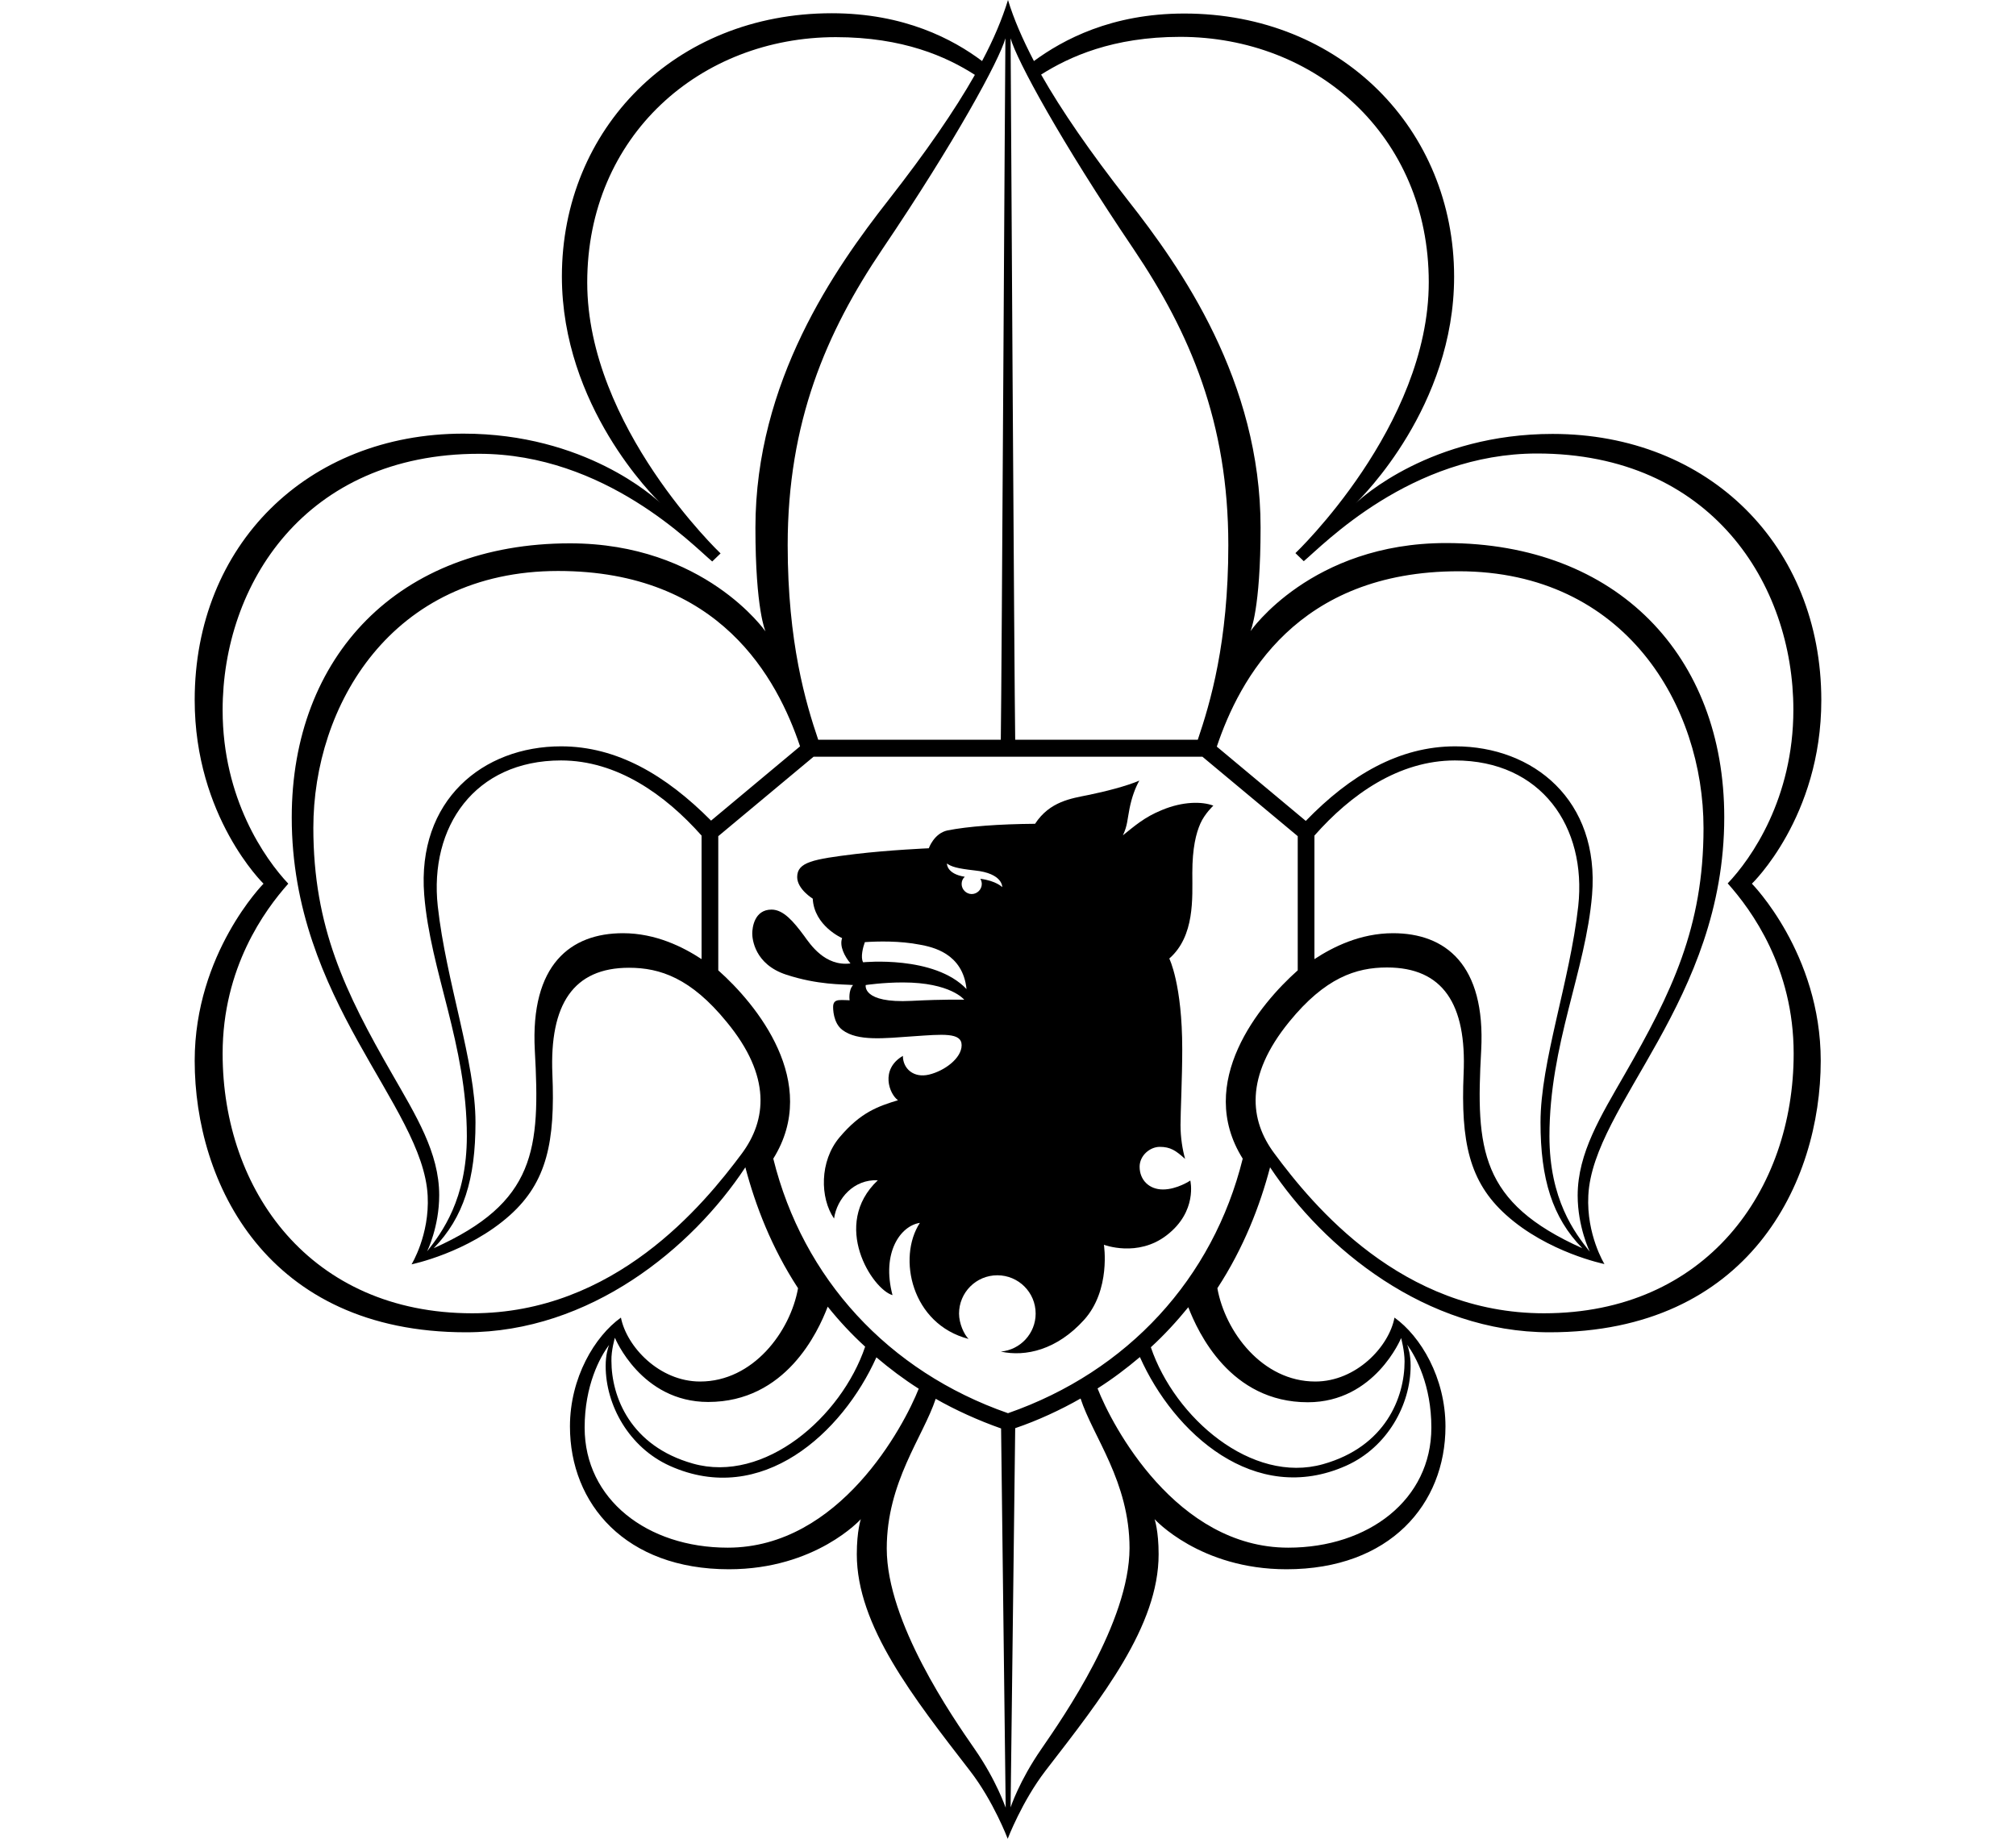 <?xml version="1.0" encoding="utf-8"?>
<!-- Generator: Adobe Illustrator 25.4.1, SVG Export Plug-In . SVG Version: 6.00 Build 0)  -->
<svg version="1.1" id="Vrstva_1" xmlns="http://www.w3.org/2000/svg" xmlns:xlink="http://www.w3.org/1999/xlink" x="0px" y="0px"
	 viewBox="0 0 700 638.8" style="enable-background:new 0 0 700 638.8;" xml:space="preserve">
<g>
	<path d="M632.4,243.2c0-53.7-39.1-92.5-93.3-92.5c-42.2,0-66.4,22.2-68.4,24.1c2.3-2.2,34.2-33.7,34.2-78.7
		c0-51.1-39.2-91.4-93.7-91.4c-25.3,0-42.1,9.1-52.2,16.5c-4-7.7-7-14.6-9-21.2c-2,6.5-4.9,13.5-9,21.2
		C331,13.7,314.1,4.6,288.8,4.6c-54.5,0-93.7,40.2-93.7,91.4c0,45,31.9,76.5,34.2,78.7c-2-1.9-26.2-24.1-68.4-24.1
		c-54.3,0-93.3,38.8-93.3,92.5c0,40.6,23.9,63.8,23.9,63.8s-23.9,24.2-23.9,61.5c0,42.4,25,94.3,94.2,94.3c43,0,78.5-29.2,97-57.3
		c3.5,13.3,9.1,27.9,18.3,42c-2.7,15.1-15.6,32.4-34,32.4c-14.2,0-25.5-12.1-27.5-22.2c-9.1,6.5-17.7,20.9-17.7,37.8
		c0,26.9,19.3,49.6,55.2,49.6c30.2,0,45.8-17.4,45.8-17.4s-1.4,4-1.4,12.2c0,24.8,19.6,49.7,39.3,75.2c8.2,10.6,13.1,23.6,13.1,23.6
		s4.9-12.9,13.1-23.6c19.7-25.5,39.3-50.3,39.3-75.2c0-8.2-1.4-12.2-1.4-12.2s15.7,17.4,45.8,17.4c35.9,0,55.2-22.6,55.2-49.6
		c0-16.9-8.6-31.3-17.7-37.8c-1.9,10.1-13.3,22.2-27.5,22.2c-18.4,0-31.3-17.3-34-32.4c9.2-14.1,14.8-28.7,18.3-42
		c18.6,28.1,54.1,57.3,97,57.3c69.2,0,94.2-52,94.2-94.3c0-37.3-23.9-61.5-23.9-61.5S632.4,283.8,632.4,243.2z M393.6,86.5
		c19.6,29.1,32.9,60.2,32.9,102.8c0,33.9-6.3,54.9-10.6,67.6h-63.4c-0.3-18.2-1.6-238.7-1.6-243.6C353,20.9,368.4,49.2,393.6,86.5z
		 M483.7,324.1c-11.4,0-20.9,4.8-27.3,9v-42.9c12.6-14.3,29.3-26.1,48.8-26.1c30,0,45.8,23.1,42.8,50.6c-2.9,26.2-13.1,54-13.1,75.1
		c0,19.7,4.1,33,14.5,43.7c-35.5-15.9-37-34.3-35.1-68.7C515.9,334.9,501.8,324.1,483.7,324.1z M538,394.6
		c0-31.9,12.6-57.3,14.8-83.8c2.7-32.9-20.4-51.6-47.5-51.6c-19.5,0-36.5,10-51.9,25.9l-30.9-25.8c7.9-23.5,27.8-60.9,84-60.9
		c58,0,85,46.9,85,89.2c0,34.5-11.1,57.2-27.3,85.4c-8.3,14.5-16.4,27.4-16.4,42.2c0,10.9,4.2,19.5,4.2,19.5
		C546.7,428.1,538,416.5,538,394.6z M349.1,13.3c-0.1,4.9-1.3,225.4-1.6,243.6h-63.4c-4.3-12.7-10.6-33.7-10.6-67.6
		c0-42.6,13.3-73.8,32.9-102.8C331.6,49.2,347,20.9,349.1,13.3z M185.7,364.8c1.9,34.4,0.4,52.8-35.1,68.7
		c10.4-10.7,14.5-24,14.5-43.7c0-21-10.2-48.8-13.1-75.1c-3-27.5,12.8-50.6,42.8-50.6c19.4,0,36.1,11.8,48.8,26.1v42.9
		c-6.4-4.2-15.9-9-27.3-9C198.2,324.1,184.1,334.9,185.7,364.8z M194.8,259.2c-27.1,0-50.1,18.7-47.5,51.6
		c2.1,26.5,14.8,51.9,14.8,83.8c0,21.9-8.7,33.5-13.8,40c0,0,4.2-8.5,4.2-19.5c0-14.8-8.1-27.7-16.4-42.2
		c-16.2-28.2-27.3-50.9-27.3-85.4c0-42.3,27-89.2,85-89.2c56.2,0,76.1,37.4,84,60.9l-30.9,25.8C231.2,269.2,214.2,259.2,194.8,259.2
		z M257.6,400.6c-13.4,18-44.2,55.5-93.6,55.5c-56.2,0-86.7-42.6-86.7-90.2c0-29.8,14.6-49.8,22.8-59c-8.1-8.6-22.8-29.5-22.8-60.3
		c0-43.6,28.6-89,89-89c43.9,0,74.3,31.8,81,37.4l2.9-2.8c0,0-46.3-44-46.3-94.1c0-51,39.3-85.2,86.3-85.2
		c23.4,0,38.5,6.8,48.3,13.1c-7.1,12.5-16.9,26.7-30.1,43.6c-18.4,23.5-46.1,62.8-46.1,113.7c0,28.5,3.5,36,3.5,36
		s-21.2-30.6-67.9-30.6c-59.5,0-96.6,39.2-96.6,95.2c0,63.8,45.6,99.9,47.2,131.4c0.7,13.6-5.6,23.8-5.6,23.8s19.6-4,34.2-17.1
		c12.8-11.5,15.7-25.5,14.7-49c-1-24.2,7.3-36.9,26.6-36.9c10.8,0,21.5,3.6,33.9,18.8C268,373.9,266.1,389.1,257.6,400.6z
		 M213.5,464.6c0,0,9.1,22.3,32.4,22.3c26.9,0,38.1-24.2,41.5-33.1c4,5,8.3,9.6,13,13.9c-8.3,24.5-35,47.6-59.8,40.6
		c-21.7-6.1-28.3-23.2-28.3-35.7C212.2,469,213.5,464.6,213.5,464.6z M252.7,537.5c-28,0-49.7-16.8-49.7-41.7
		c0-14.6,5.3-24.5,8.5-28.7c-0.4,1-1.2,3.5-1.2,7.3c0,13.6,8.1,28.3,22.3,34.7c31.9,14.3,59.9-11.4,71.7-37.7
		c4.6,3.9,9.5,7.6,14.7,10.9C313.9,495.2,291.6,537.5,252.7,537.5z M338.4,607.4c-7.7-11.1-30.5-44-30.5-69.6
		c0-23.1,12.6-38.7,17-52c6.8,3.9,15,7.6,22.7,10.3l1.6,131.7C349.1,627.7,346.1,618.5,338.4,607.4z M361.6,607.4
		c-7.7,11.1-10.7,20.3-10.7,20.3l1.6-131.7c7.7-2.6,15.9-6.4,22.7-10.3c4.3,13.3,17,28.8,17,52C392.1,563.4,369.3,596.2,361.6,607.4
		z M497,495.8c0,25-21.8,41.7-49.7,41.7c-38.9,0-61.2-42.4-66.2-55.3c5.2-3.3,10.1-7,14.7-10.9c11.7,26.3,39.8,52,71.7,37.7
		c14.2-6.4,22.3-21.1,22.3-34.7c0-3.8-0.8-6.3-1.2-7.3C491.7,471.3,497,481.1,497,495.8z M454.1,487c23.3,0,32.4-22.3,32.4-22.3
		s1.2,4.4,1.2,8.1c0,12.5-6.6,29.6-28.3,35.7c-24.8,7-51.5-16.1-59.8-40.6c4.7-4.3,9-9,13-13.9C416,462.8,427.2,487,454.1,487z
		 M350,490.8c-41.6-14.5-71.2-46.8-81.5-88.4c16.5-26.5-5.9-53.7-19.1-65.4c0-9.8,0-46.6,0-46.6l33.1-27.6h135l33.1,27.6
		c0,0,0,36.8,0,46.6c-13.2,11.7-35.7,38.9-19.1,65.4C421.2,444,391.6,476.3,350,490.8z M622.8,365.9c0,47.6-30.5,90.2-86.7,90.2
		c-49.4,0-80.2-37.4-93.6-55.5c-8.6-11.5-10.4-26.7,5.2-45.8c12.4-15.2,23.1-18.8,33.9-18.8c19.4,0,27.7,12.7,26.6,36.9
		c-1,23.5,1.9,37.5,14.7,49c14.5,13.1,34.2,17.1,34.2,17.1s-6.3-10.2-5.6-23.8c1.6-31.6,47.2-67.6,47.2-131.4
		c0-55.9-37.1-95.2-96.6-95.2c-46.8,0-67.9,30.6-67.9,30.6s3.5-7.6,3.5-36c0-50.9-27.6-90.2-46.1-113.7
		c-13.2-16.9-23-31.1-30.1-43.6c9.8-6.2,24.9-13.1,48.3-13.1c47,0,86.3,34.2,86.3,85.2c0,50.1-46.3,94.1-46.3,94.1l2.9,2.8
		c6.7-5.6,37.1-37.4,81-37.4c60.5,0,89,45.4,89,89c0,30.8-14.6,51.7-22.8,60.3C608.2,316.1,622.8,336.1,622.8,365.9z"/>
	<path d="M403.5,281.3c-6.2,2.5-9.7,5.7-13.6,8.8c1.6-3.4,1.5-5.3,2.3-9.3c0.8-4,2-7.2,3.4-9.7c-4.4,1.9-11.8,3.8-17.7,5
		c-5.9,1.2-13.4,2.2-18.5,10c-12.6,0.1-23.3,0.9-30.4,2.3c-4.7,1-6.5,6.2-6.5,6.2s-13.8,0.6-25.5,2c-14.7,1.8-20.2,2.8-20.2,8
		c0,4.2,5.4,7.5,5.4,7.5c0.5,9.5,10.2,13.7,10.2,13.7c-1,2.8,0.9,6.4,2.9,8.8c-8.9,1.1-14-6.7-16.1-9.6c-3.7-5-7.2-9.1-11.3-9.1
		c-6,0-6.7,6.3-6.7,8.3c0,1.9,0.8,10.7,11.8,14.3c11,3.6,19.5,3.3,23.2,3.6c-1.7,1.9-1.2,5.3-1.2,5.3s-1.5-0.1-2.7-0.1
		c-1.6,0-2.8,0.2-3,1.9c-0.1,1.1,0,6.1,3.2,8.5c5.3,4,14.5,2.9,24.6,2.2c10.2-0.7,16.8-1.4,16.8,3.1c0,4.5-5.9,8.9-11.3,10.2
		c-5.4,1.3-9.1-2.1-9.1-6.5c-8,4.7-4.7,13.3-1.7,15.4c-6.8,2.1-12.9,4.1-20.3,12.9c-7,8.3-6.8,21.1-1.9,28.2c1-7,6.9-13.7,15.2-13.3
		c-16.4,15.5-1.9,37.9,5.1,39.9c-3.9-14.8,2.8-24.1,9.5-25.1c-7.9,12.1-2.9,35.2,16.9,40.3c-1.6-1.6-3.3-5.4-3.3-8.8
		c0-7.3,5.9-13.3,13.3-13.3c7.3,0,13.3,5.9,13.3,13.3c0,6.9-5.3,12.6-12.1,13.2c8.6,1.9,19.5-0.6,28.9-11
		c9.4-10.4,6.9-26.1,6.9-26.1s11.7,4.5,21.8-3.3c10.8-8.3,8.2-19,8.2-19s-4.6,3.1-9.5,3.1c-4.8,0-8.1-3.3-8.1-7.9
		c0-3.9,3.6-6.9,7-6.9c3.7,0,5.6,1.3,8.8,4.2c-0.9-3.2-1.6-7.4-1.6-11.8c0-4.4,0.6-16.3,0.6-26.3c0-22.6-4.5-31.5-4.5-31.5
		c8.9-7.8,8-21,8-29.7s1.3-13.8,2.8-17.2c1.5-3.4,4.5-6.2,4.5-6.2C417.4,278.3,410.7,278.3,403.5,281.3z M316.5,347.6
		c-17.3,0.9-15.9-5.5-15.9-5.5s6-0.9,12.9-0.9c16.6,0,21.3,6,21.3,6S328.2,347,316.5,347.6z M299.7,334.2c-1-1.7,0-5.4,0.6-7
		c4.4-0.3,12.1-0.5,19.2,0.9c4.2,0.8,14.8,2.9,16.1,15.4C324.4,331.7,299.7,334.2,299.7,334.2z M348,308.1c0,0-2.1-2.2-7.6-2.9
		c0.3,0.5,0.5,1.2,0.5,1.8c0,1.9-1.6,3.5-3.5,3.5c-1.9,0-3.5-1.6-3.5-3.5c0-1,0.4-1.9,1.1-2.5c-6.4-1-6.2-4.6-6.2-4.6
		c1.6,1.1,3.4,1.7,9.6,2.4C348.3,303.3,348,308.1,348,308.1z"/>
</g>
</svg>
